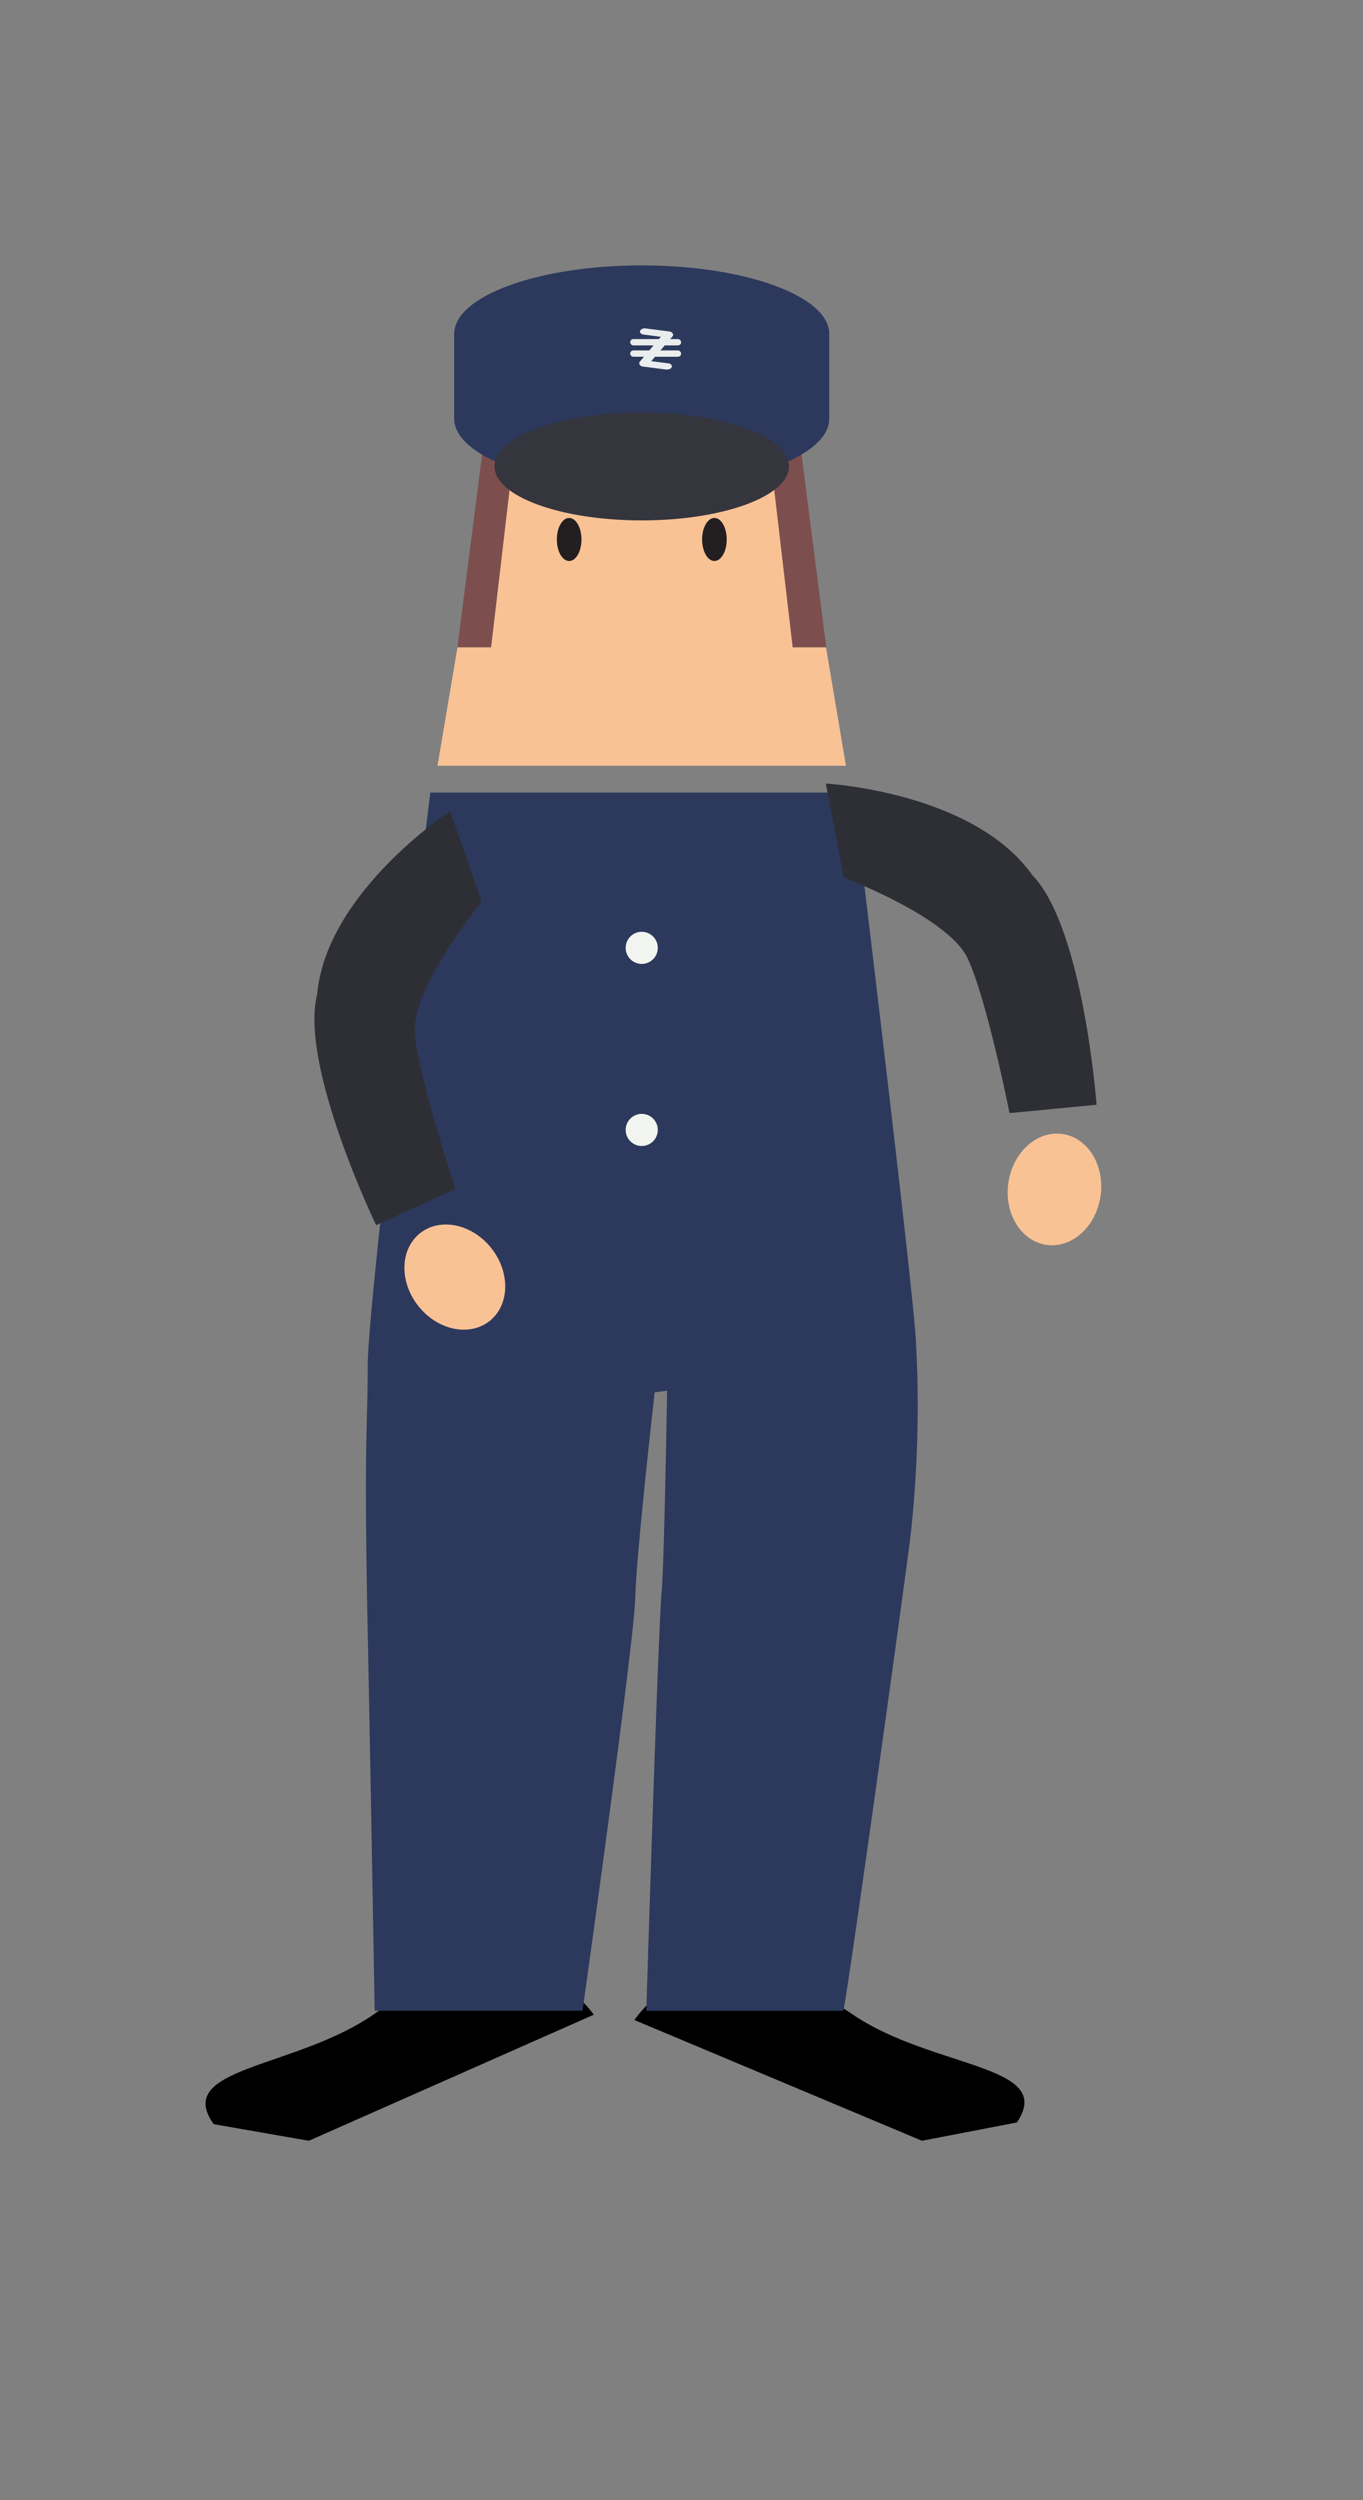 <svg xmlns="http://www.w3.org/2000/svg" viewBox="0 0 127.33 233.43"><rect x="0" y="0" width="127.33" height="233.43" fill="#808080" stroke="none"/><defs><style>.cls-1{fill:#f9c295;}.cls-2{fill:#7c4f4e;}.cls-3{fill:#2c395c;}.cls-4{fill:#eaeded;}.cls-5{fill:#231f20;}.cls-6{fill:#34353d;}.cls-7{fill:#2e2f35;}.cls-8{fill:#f2f4ef;}</style></defs><title>DFL_6</title><g id="Layer_2" data-name="Layer 2"><polygon class="cls-1" points="79.03 71.5 40.87 71.5 46.14 40.29 73.76 40.29 79.03 71.5"/><polyline class="cls-2" points="42.73 60.44 45.88 60.44 48.01 42.28 45.06 42.28"/><polyline class="cls-2" points="77.19 60.44 74.05 60.44 71.89 42 74.86 42.28"/><ellipse class="cls-3" cx="59.95" cy="39.09" rx="17.52" ry="6.4"/><ellipse class="cls-3" cx="59.95" cy="31.18" rx="17.52" ry="6.4"/><rect class="cls-3" x="42.43" y="31.18" width="35.04" height="7.91"/><rect class="cls-4" x="58.87" y="31.66" width="4.76" height="0.59" rx="0.3"/><rect class="cls-4" x="58.87" y="32.72" width="4.76" height="0.59" rx="0.3"/><path class="cls-4" d="M62.28,31.52l-2.12-.28c-.25,0-.42-.19-.37-.35h0a.53.53,0,0,1,.56-.22l2.12.27c.25,0,.42.19.36.35h0C62.78,31.45,62.53,31.55,62.28,31.52Z"/><path class="cls-4" d="M62.2,34.5l-2.1-.27c-.25,0-.41-.19-.36-.35h0c0-.16.3-.26.56-.23l2.09.27c.26,0,.42.19.37.35h0C62.71,34.43,62.46,34.53,62.2,34.5Z"/><path class="cls-4" d="M59.77,33.77,62,31.13a.62.62,0,0,1,.63-.13h0c.23.08.32.25.2.4L60.6,34a.64.64,0,0,1-.63.13h0C59.74,34.09,59.65,33.91,59.77,33.77Z"/><ellipse class="cls-5" cx="53.17" cy="50.37" rx="1.15" ry="2.01"/><ellipse class="cls-5" cx="66.74" cy="50.37" rx="1.15" ry="2.01"/><ellipse class="cls-6" cx="59.95" cy="43.55" rx="13.75" ry="5.04"/><path d="M55.47,188.11c-3.82-5.37-12.92-5.45-20.34-.18s-19,5-15.17,10.4l8.89,1.55Z"/><path d="M59.27,188.61c3.71-5.44,12.82-5.69,20.33-.56S98.67,192.73,95,198.17l-8.87,1.71Z"/><path class="cls-3" d="M61.16,130s-1.71,15-1.82,19.25-4.92,38.49-4.92,38.49H35s-.28-16.83-.65-35.44c-.37-18.3,0-18.7,0-24.76S40.2,74,40.2,74H79.7s5.77,47.44,5.87,51.39a109.22,109.22,0,0,1-.5,17.92c-.37,3.25-6.15,44.84-6.3,44.44H60.38s1.07-35,1.44-39.28c.23-2.5.5-18.62.5-18.62Z"/><path class="cls-7" d="M42.05,75.74,45,84.19s-6.61,8.06-6.25,12.3S42.56,111,42.56,111l-7.42,3.39s-7.2-14.89-5.51-21.57C30.51,83.27,42.05,75.74,42.05,75.74Z"/><ellipse class="cls-1" cx="42.49" cy="119.24" rx="4.35" ry="5.23" transform="translate(-64.84 52.13) rotate(-38.37)"/><path class="cls-7" d="M77.15,73.16l1.68,8.78s9.75,3.68,11.56,7.53,3.92,14.46,3.92,14.46l8.13-.78s-1.22-16.5-6-21.44C90.9,73.91,77.15,73.16,77.15,73.16Z"/><ellipse class="cls-1" cx="98.51" cy="111.06" rx="5.23" ry="4.35" transform="translate(-25.71 192.35) rotate(-81.63)"/><circle class="cls-8" cx="59.95" cy="105.5" r="1.5"/><circle class="cls-8" cx="59.95" cy="88.5" r="1.5"/></g></svg>